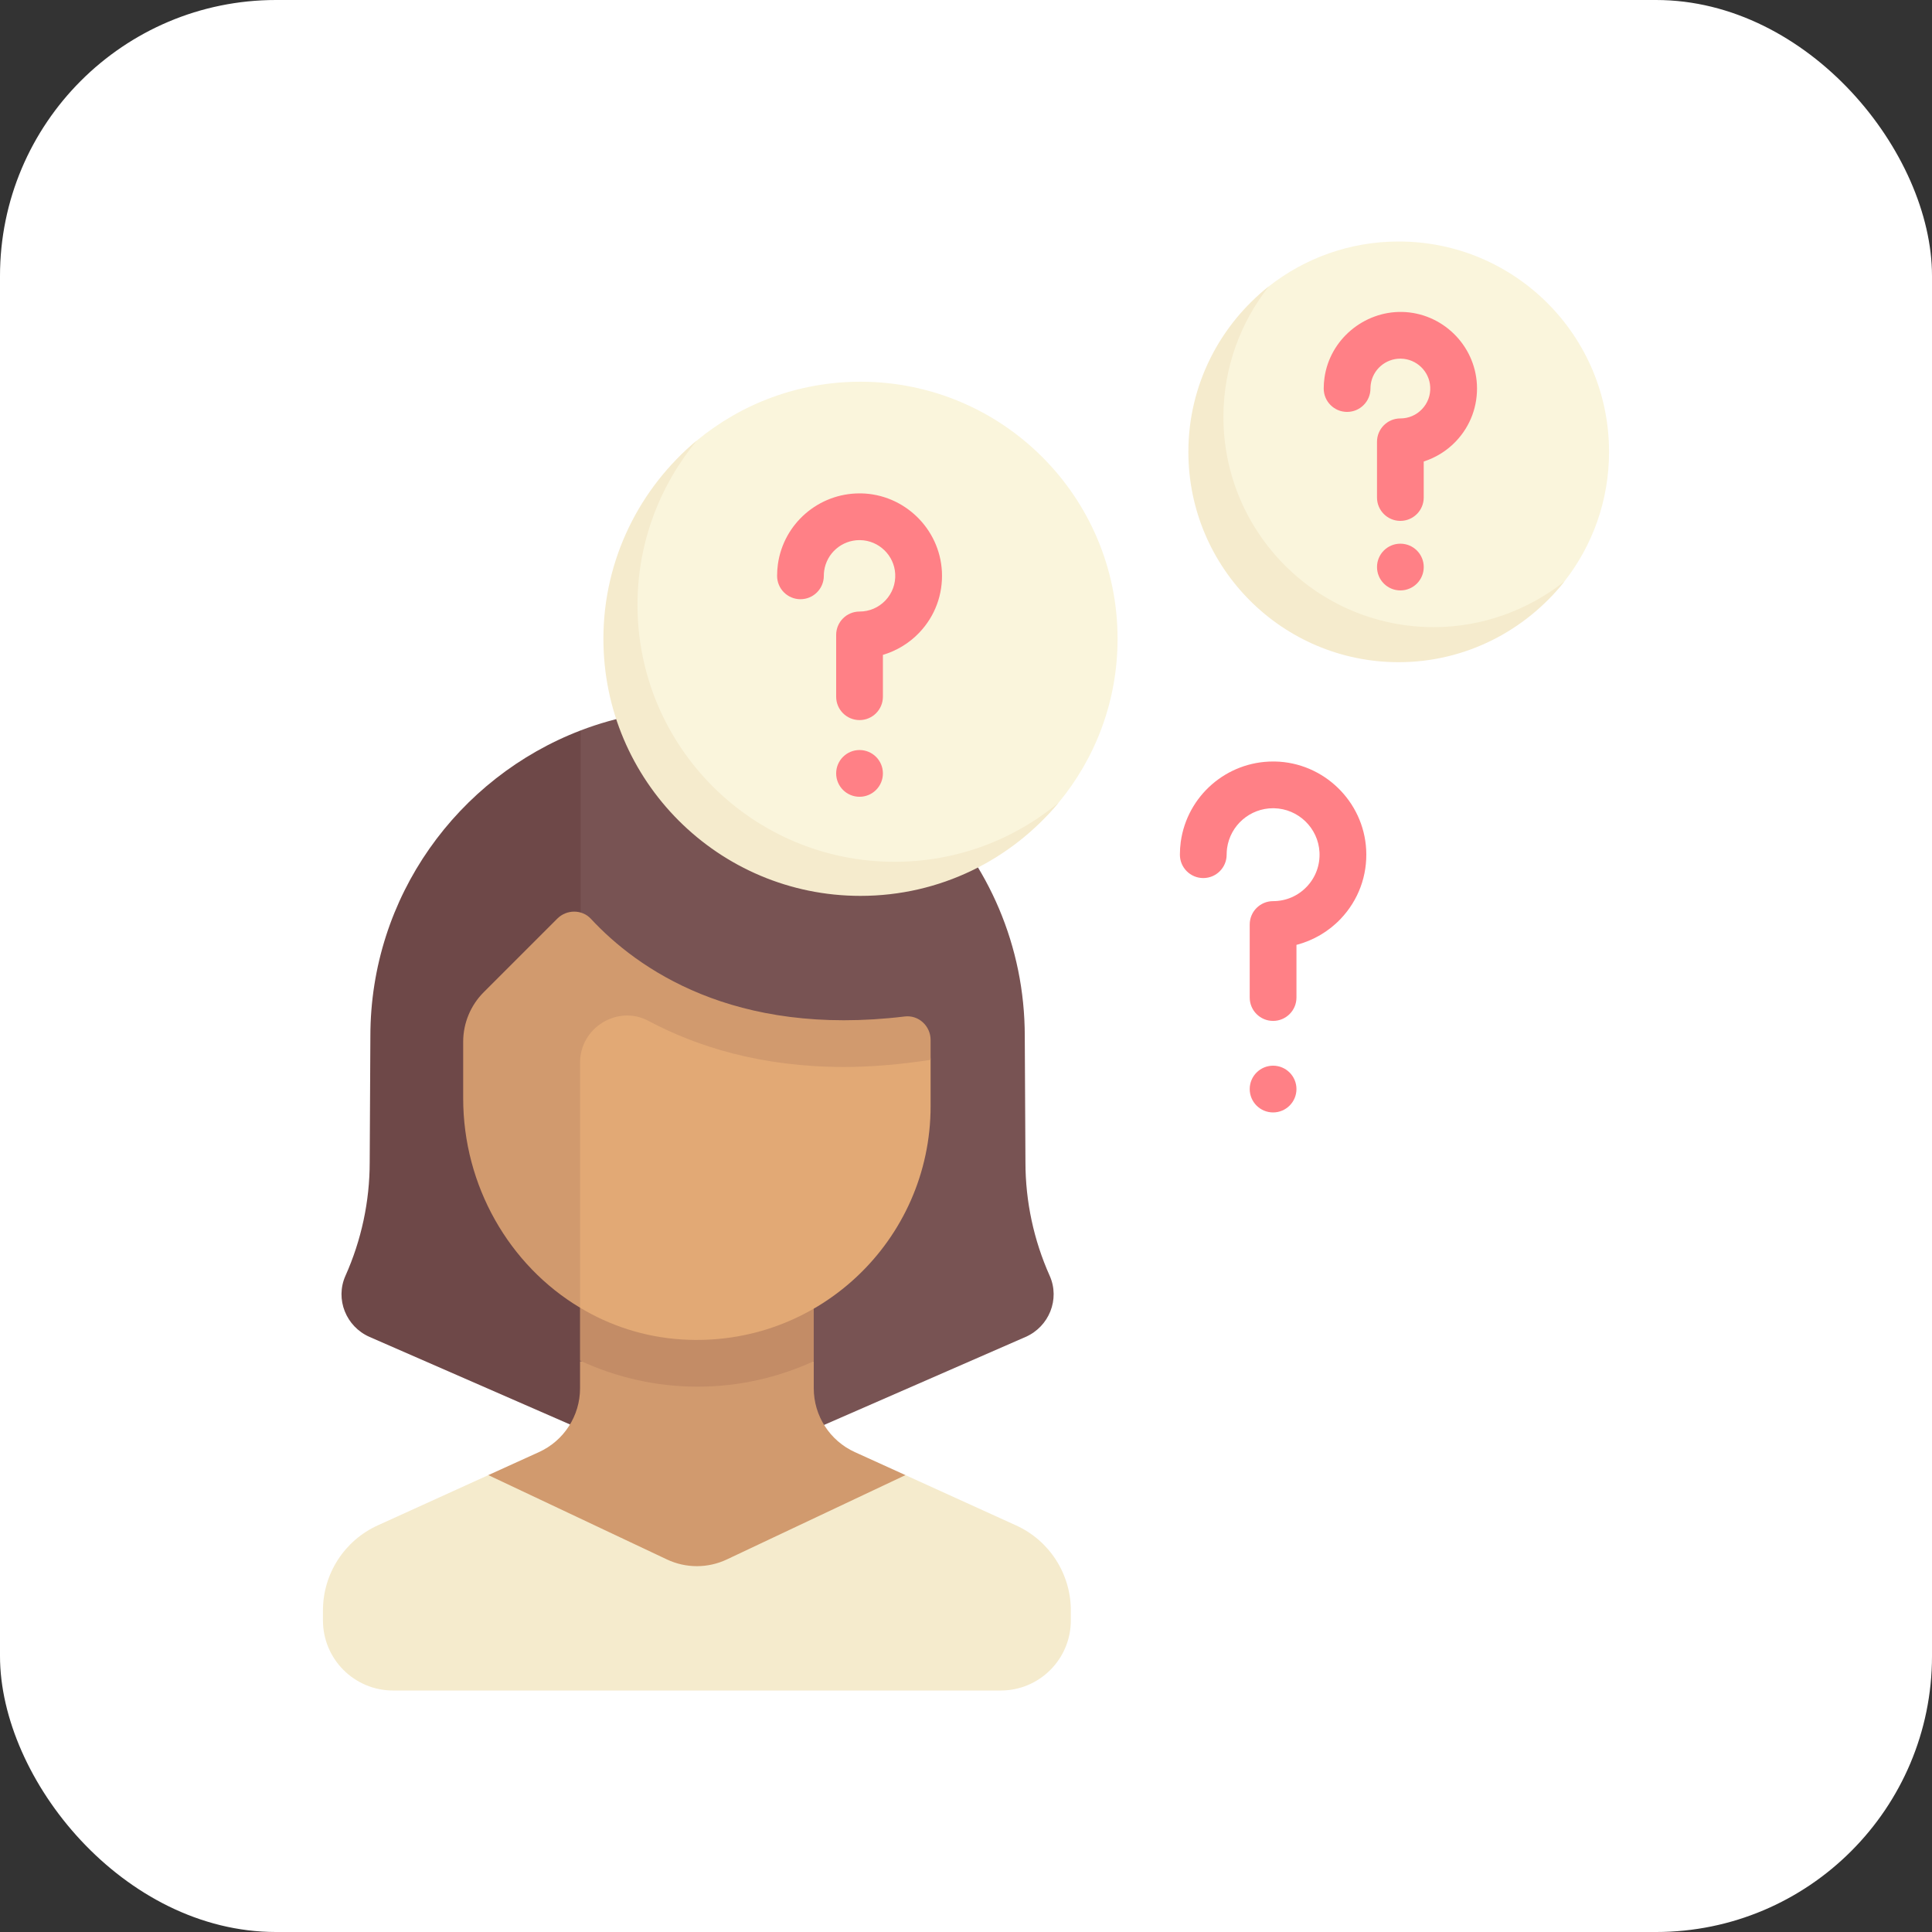 <svg width="112" height="112" viewBox="0 0 112 112" fill="none" xmlns="http://www.w3.org/2000/svg">
<rect x="0" y="0" width="112" height="112" fill="#333333" stroke="none"/>
<rect width="112" height="112" rx="16" fill="white"/>
<g clip-path="url(#clip0_255_9912)">
<path d="M60.852 73.959C59.929 71.896 59.446 69.653 59.446 67.374L59.407 60.065C59.407 49.59 50.915 41.098 40.439 41.098C38.052 41.098 35.769 41.538 33.665 42.342L27.411 49.766L27.371 76.263L40.439 85.807L59.452 77.504C60.816 76.908 61.459 75.318 60.852 73.959V73.959Z" fill="#785353"/>
<path d="M33.665 42.342C26.539 45.071 21.471 51.98 21.471 60.065L21.432 67.374C21.432 69.653 20.949 71.896 20.026 73.959C19.419 75.317 20.062 76.908 21.426 77.504L33.665 82.849V42.342Z" fill="#6E4848"/>
<path d="M52.49 85.513L49.556 84.18C48.105 83.52 47.174 82.074 47.174 80.48V78.914H33.626V80.48C33.626 82.074 32.694 83.521 31.243 84.18L28.309 85.513L26.633 93.735H54.77L52.49 85.513Z" fill="#D19A6E"/>
<path d="M33.625 78.875C35.7 79.836 38.002 80.387 40.439 80.387C42.844 80.387 45.12 79.851 47.173 78.913V72.258H33.625V78.875H33.625Z" fill="#C38C66"/>
<path d="M52.45 60.081C42.516 61.282 36.922 57.291 34.257 54.42C33.737 53.861 32.848 53.868 32.309 54.407L28.042 58.674C27.279 59.437 27.289 60.47 27.289 61.548V63.665L33.627 75.808C35.363 76.853 37.352 77.509 39.498 77.648C47.389 78.159 53.948 71.91 53.948 64.129V61.439C53.948 60.633 53.251 59.984 52.45 60.081V60.081Z" fill="#E2A975"/>
<path d="M69.781 26.194C69.781 32.928 74.35 37.57 81.084 37.57C84.983 37.57 88.455 36.557 90.687 33.709C92.31 31.638 93.278 29.029 93.278 26.194C93.278 19.459 87.819 14 81.084 14C78.243 14 75.629 14.972 73.556 16.601C70.715 18.833 69.781 22.3 69.781 26.194V26.194Z" fill="#FAF5DC"/>
<path d="M35.656 37.032C35.656 45.263 41.653 51.078 49.883 51.078C54.502 51.078 58.63 49.834 61.364 46.536C63.502 43.956 64.787 40.644 64.787 37.032C64.787 28.801 58.114 22.129 49.883 22.129C46.282 22.129 42.98 23.406 40.404 25.532C37.092 28.266 35.656 32.402 35.656 37.032V37.032Z" fill="#FAF5DC"/>
<path d="M81.18 30.196C80.431 30.196 79.826 29.589 79.826 28.841V25.612C79.826 24.864 80.432 24.257 81.18 24.257C81.659 24.257 82.105 24.066 82.436 23.717C82.768 23.369 82.936 22.912 82.911 22.43C82.865 21.529 82.12 20.81 81.217 20.792C81.205 20.791 81.194 20.791 81.18 20.791C80.318 20.791 79.583 21.426 79.464 22.28C79.454 22.361 79.447 22.442 79.447 22.524C79.447 23.272 78.841 23.879 78.092 23.879C77.343 23.879 76.737 23.272 76.737 22.524C76.737 22.314 76.752 22.108 76.781 21.904C77.091 19.68 79.069 18.044 81.272 18.083C83.588 18.129 85.497 19.977 85.618 22.29C85.68 23.522 85.249 24.692 84.401 25.584C83.885 26.127 83.239 26.527 82.535 26.754V28.841C82.535 29.589 81.929 30.196 81.18 30.196V30.196Z" fill="#FF8086"/>
<path d="M81.181 34.227C81.93 34.227 82.536 33.621 82.536 32.872C82.536 32.124 81.93 31.518 81.181 31.518C80.433 31.518 79.827 32.124 79.827 32.872C79.827 33.621 80.433 34.227 81.181 34.227Z" fill="#FF8086"/>
<path d="M73.802 59.183C73.053 59.183 72.447 58.577 72.447 57.828V53.595C72.447 52.847 73.053 52.24 73.802 52.24C74.547 52.24 75.242 51.942 75.756 51.401C76.269 50.86 76.531 50.15 76.492 49.402C76.419 48.002 75.263 46.883 73.858 46.855C73.84 46.854 73.822 46.854 73.803 46.854C72.463 46.854 71.321 47.841 71.135 49.171C71.119 49.291 71.11 49.418 71.11 49.547C71.11 50.295 70.504 50.902 69.755 50.902C69.006 50.902 68.4 50.295 68.4 49.547C68.4 49.293 68.417 49.044 68.45 48.8C68.825 46.126 71.115 44.145 73.803 44.145C73.839 44.145 73.876 44.145 73.913 44.145C76.73 44.202 79.052 46.449 79.199 49.261C79.276 50.759 78.75 52.181 77.721 53.266C77.021 54.003 76.127 54.523 75.157 54.776V57.828C75.157 58.577 74.551 59.183 73.802 59.183V59.183Z" fill="#FF8086"/>
<path d="M62.077 93.936V93.361C62.077 91.236 60.835 89.307 58.9 88.428L52.49 85.514L42.135 90.403C41.036 90.922 39.763 90.922 38.664 90.403L28.309 85.514L21.899 88.428C19.964 89.307 18.722 91.236 18.722 93.361V93.936C18.722 96.181 20.542 98.001 22.787 98.001H58.013C60.257 98.001 62.077 96.181 62.077 93.936Z" fill="#F5EBCD"/>
<path d="M53.948 61.44V60.285C53.948 59.478 53.251 58.829 52.45 58.926C42.516 60.127 36.922 56.136 34.256 53.266C33.737 52.707 32.848 52.714 32.308 53.253L28.041 57.52C27.279 58.282 26.851 59.316 26.851 60.394V63.666C26.851 68.745 29.518 73.352 33.627 75.809V61.591C33.627 59.573 35.812 58.232 37.593 59.182C40.41 60.684 44.142 61.854 48.936 61.854C50.489 61.853 52.166 61.714 53.948 61.44V61.44Z" fill="#D19A6E"/>
<path d="M49.828 41.744C49.079 41.744 48.473 41.137 48.473 40.389V36.807C48.473 36.059 49.079 35.452 49.828 35.452C50.401 35.452 50.934 35.223 51.33 34.807C51.725 34.391 51.926 33.845 51.896 33.27C51.84 32.194 50.951 31.334 49.871 31.312C49.858 31.311 49.844 31.311 49.829 31.311C48.8 31.311 47.921 32.069 47.778 33.092C47.764 33.191 47.758 33.285 47.758 33.382C47.758 34.13 47.152 34.737 46.404 34.737C45.655 34.737 45.049 34.13 45.049 33.382C45.049 33.154 45.065 32.93 45.095 32.711C45.425 30.355 47.452 28.602 49.829 28.602C49.862 28.602 49.894 28.602 49.926 28.602C52.42 28.653 54.473 30.642 54.603 33.13C54.67 34.455 54.206 35.713 53.294 36.673C52.714 37.284 51.98 37.727 51.183 37.964V40.389C51.183 41.137 50.577 41.744 49.828 41.744V41.744Z" fill="#FF8086"/>
<path d="M49.828 46.19C50.576 46.19 51.183 45.584 51.183 44.835C51.183 44.087 50.576 43.48 49.828 43.48C49.08 43.48 48.473 44.087 48.473 44.835C48.473 45.584 49.08 46.19 49.828 46.19Z" fill="#FF8086"/>
<path d="M51.859 49.959C43.628 49.959 36.956 43.286 36.956 35.055C36.956 31.443 38.266 28.111 40.403 25.531C37.105 28.265 34.98 32.413 34.98 37.031C34.98 45.262 41.652 51.935 49.883 51.935C54.502 51.935 58.63 49.834 61.364 46.535C58.784 48.673 55.472 49.959 51.859 49.959V49.959Z" fill="#F5EBCD"/>
<path d="M83.117 36.356C76.382 36.356 70.923 30.896 70.923 24.162C70.923 21.313 71.919 18.677 73.556 16.602C70.725 18.834 68.891 22.309 68.891 26.195C68.891 32.929 74.35 38.388 81.084 38.388C84.969 38.388 88.454 36.541 90.687 33.71C88.611 35.347 85.965 36.356 83.117 36.356V36.356Z" fill="#F5EBCD"/>
<path d="M73.802 64.489C74.55 64.489 75.157 63.882 75.157 63.134C75.157 62.386 74.55 61.779 73.802 61.779C73.054 61.779 72.447 62.386 72.447 63.134C72.447 63.882 73.054 64.489 73.802 64.489Z" fill="#FF8086"/>
</g>
<defs>
<clipPath id="clip0_255_9912">
<rect width="84" height="84" fill="white" transform="translate(14 14)"/>
</clipPath>
</defs>
</svg>
